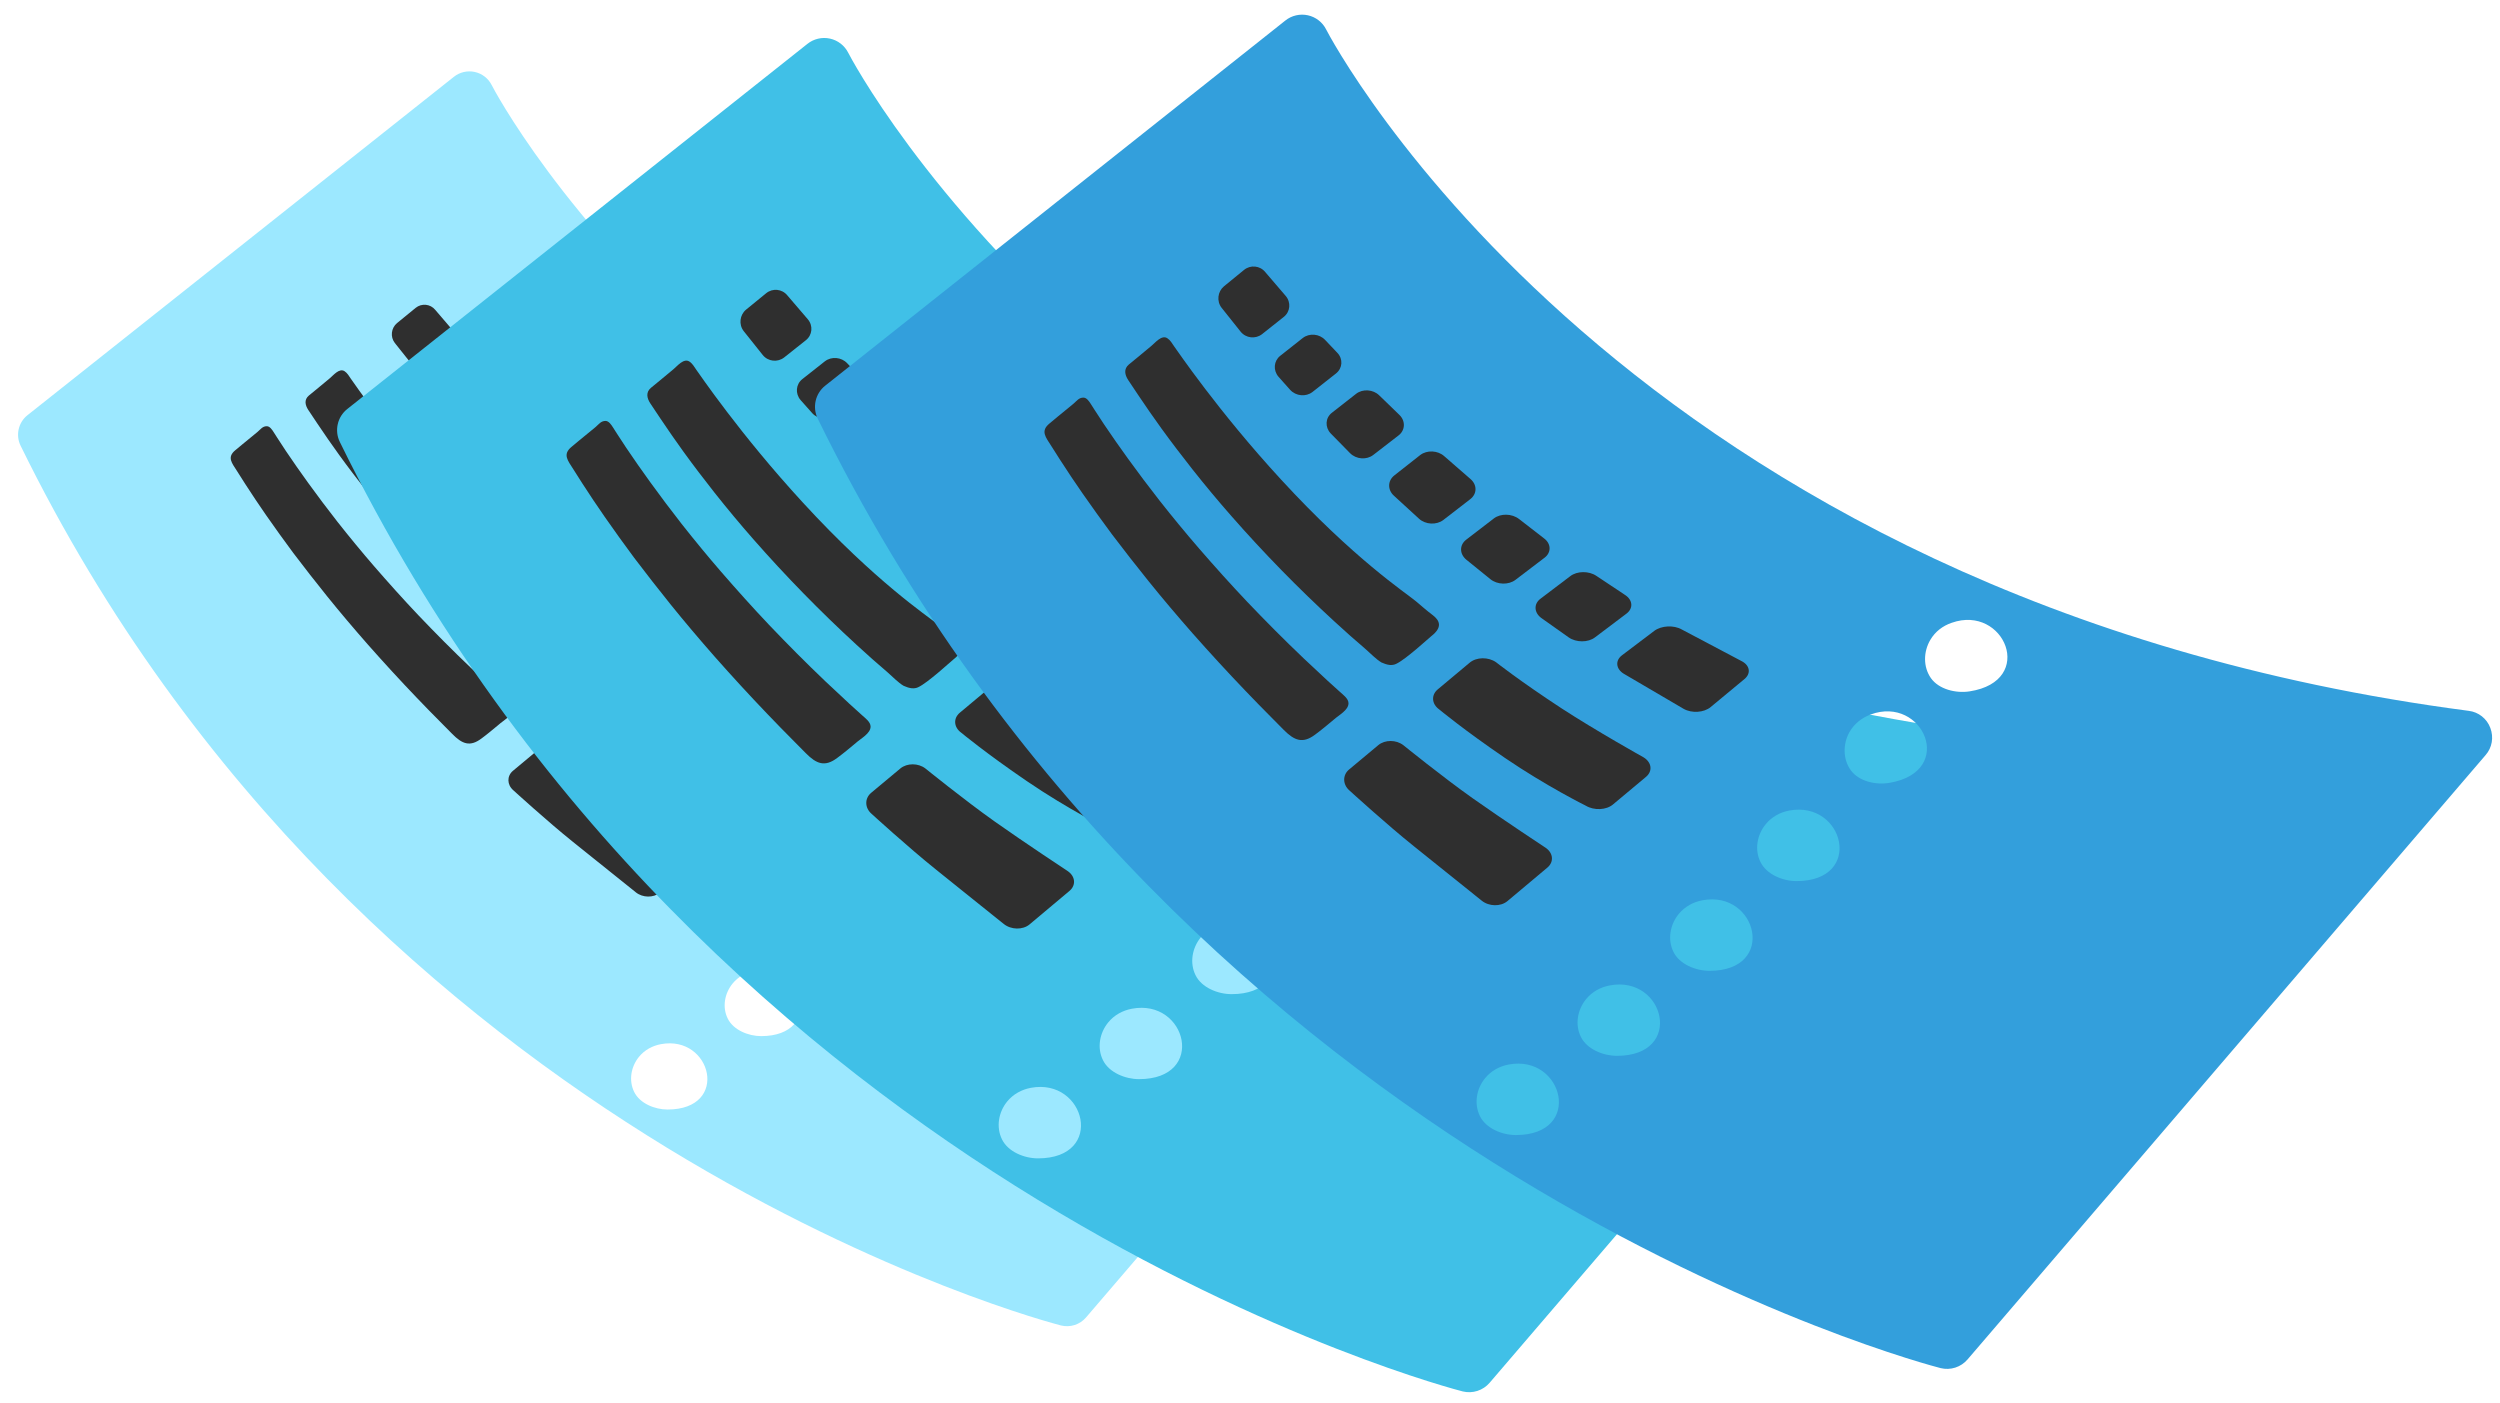 <svg width="196" height="110" viewBox="0 0 196 110" fill="none" xmlns="http://www.w3.org/2000/svg">
<g clip-path="url(#clip0)">
<path d="M123.121 57.41C122.872 56.742 122.271 56.255 121.546 56.169C60.158 48.133 38.76 7.093 38.55 6.673C38.42 6.413 38.232 6.185 38.002 6.007C37.772 5.828 37.505 5.703 37.221 5.641C36.937 5.579 36.642 5.581 36.358 5.647C36.075 5.713 35.809 5.842 35.582 6.024L2.159 32.547C1.433 33.12 1.214 34.122 1.615 34.943C28.529 89.888 82.644 103.775 83.188 103.918C83.541 104.004 83.91 103.991 84.255 103.88C84.601 103.769 84.909 103.564 85.145 103.288L122.777 59.386C123.254 58.841 123.378 58.087 123.121 57.41ZM52.332 86.987C51.339 86.987 50.156 86.51 49.717 85.603C49.278 84.706 49.469 83.627 50.089 82.864C50.538 82.31 51.158 81.986 51.817 81.862C55.787 81.117 57.276 86.987 52.332 86.987ZM59.671 81.232C58.679 81.232 57.495 80.755 57.056 79.858C56.608 78.96 56.808 77.882 57.428 77.118C57.877 76.565 58.498 76.24 59.156 76.116C63.145 75.362 64.615 81.232 59.671 81.232ZM66.4 75.057C65.398 75.057 64.214 74.58 63.775 73.673C63.336 72.776 63.537 71.697 64.157 70.934C64.615 70.38 65.226 70.056 65.885 69.932C69.865 69.178 71.344 75.057 66.4 75.057ZM72.718 68.538C71.726 68.538 70.552 68.061 70.103 67.154C69.654 66.257 69.855 65.179 70.475 64.415C70.924 63.862 71.535 63.537 72.193 63.413C76.183 62.669 77.662 68.538 72.718 68.538ZM79.485 61.399C78.502 61.571 77.252 61.304 76.66 60.483C76.078 59.672 76.087 58.574 76.564 57.715C76.918 57.095 77.471 56.675 78.101 56.436C81.9 55.024 84.353 60.559 79.485 61.399ZM85.288 54.757C84.305 54.909 83.064 54.613 82.482 53.793C81.909 52.972 81.938 51.874 82.434 51.025C82.797 50.404 83.35 49.994 83.99 49.775C87.807 48.419 90.174 54.003 85.288 54.757Z" fill="#9CE8FF"/>
<path d="M46.653 54.614C46.166 55.024 46.214 55.673 46.758 56.064C46.758 56.064 48.533 57.544 51.53 59.586C54.556 61.648 57.409 63.06 57.409 63.06C58.011 63.423 58.908 63.385 59.394 62.965L61.78 60.97C62.286 60.55 62.2 59.91 61.609 59.548C61.609 59.548 58.182 57.639 55.634 55.978C52.589 53.983 50.891 52.638 50.891 52.638C50.328 52.246 49.478 52.256 48.982 52.666L46.653 54.614Z" fill="#2F2F2F"/>
<path d="M40.211 60.435C39.734 60.836 39.743 61.523 40.24 61.953C40.24 61.953 42.912 64.396 44.926 66.009C46.949 67.641 49.851 69.96 49.851 69.96C50.385 70.39 51.225 70.399 51.712 69.999L54.623 67.555C55.109 67.145 55.052 66.496 54.489 66.114C54.489 66.114 51.416 64.091 49.202 62.526C46.978 60.951 44.162 58.67 44.162 58.67C43.637 58.259 42.826 58.259 42.339 58.66L40.211 60.435Z" fill="#2F2F2F"/>
<path d="M35.21 30.381C34.742 30.753 34.685 31.431 35.086 31.898L35.935 32.853C36.355 33.311 37.081 33.378 37.558 33.006L39.266 31.66C39.743 31.278 39.791 30.61 39.362 30.161L38.474 29.226C38.054 28.777 37.329 28.711 36.842 29.093L35.21 30.381Z" fill="#2F2F2F"/>
<path d="M43.504 39.066C43.017 39.448 42.998 40.106 43.465 40.536L45.298 42.216C45.775 42.645 46.558 42.683 47.054 42.311L49.029 40.784C49.516 40.402 49.526 39.753 49.039 39.333L47.13 37.673C46.653 37.243 45.87 37.215 45.384 37.587L43.504 39.066Z" fill="#2F2F2F"/>
<path d="M54.422 45.041C54.918 44.659 54.899 44.029 54.374 43.638L52.561 42.235C52.046 41.834 51.225 41.815 50.728 42.197L48.715 43.743C48.228 44.124 48.228 44.764 48.724 45.184L50.48 46.606C50.986 47.016 51.807 47.035 52.303 46.654L54.422 45.041Z" fill="#2F2F2F"/>
<path d="M60.368 49.106C60.874 48.725 60.826 48.114 60.263 47.751L58.182 46.367C57.639 45.995 56.779 46.005 56.283 46.386L54.117 48.028C53.62 48.4 53.649 49.03 54.174 49.421L56.169 50.834C56.713 51.216 57.581 51.216 58.078 50.834L60.368 49.106Z" fill="#2F2F2F"/>
<path d="M35.467 27.556C35.945 27.184 36.011 26.497 35.611 26.029L34.122 24.292C33.74 23.824 33.053 23.757 32.585 24.139L31.125 25.332C30.667 25.714 30.581 26.411 30.953 26.888L32.337 28.625C32.719 29.102 33.416 29.178 33.893 28.806L35.467 27.556Z" fill="#2F2F2F"/>
<path d="M64.386 50.261C63.804 49.927 62.907 49.975 62.391 50.357L60.043 52.132C59.538 52.514 59.595 53.115 60.158 53.468L64.52 56.026C65.111 56.36 65.999 56.303 66.486 55.892L68.939 53.859C69.435 53.449 69.33 52.857 68.719 52.552L64.386 50.261Z" fill="#2F2F2F"/>
<path d="M43.819 36.155C44.296 35.783 44.324 35.115 43.876 34.676L42.406 33.254C41.967 32.815 41.203 32.767 40.726 33.139L38.97 34.514C38.483 34.886 38.455 35.563 38.875 36.012L40.287 37.453C40.736 37.902 41.49 37.959 41.977 37.577L43.819 36.155Z" fill="#2F2F2F"/>
<path d="M43.179 52.838C43.342 52.848 43.485 52.829 43.628 52.762C44.334 52.437 45.985 50.901 46.195 50.739C46.987 50.118 46.844 49.631 46.272 49.202C45.852 48.887 45.47 48.543 45.069 48.209C44.286 47.56 40.564 45.127 35.267 39.362C30.677 34.37 27.708 29.961 27.508 29.694C27.365 29.484 27.231 29.245 27.012 29.102C26.601 28.835 26.134 29.427 25.857 29.656L24.845 30.495L24.215 31.011C23.833 31.335 23.919 31.755 24.167 32.137C24.406 32.5 24.654 32.862 24.893 33.225C25.446 34.046 26.009 34.867 26.592 35.668C27.317 36.67 28.071 37.654 28.844 38.637C29.751 39.782 30.696 40.918 31.669 42.025C34.023 44.709 36.521 47.264 39.152 49.679C39.896 50.366 40.66 51.044 41.433 51.703C41.786 52.008 42.168 52.418 42.569 52.657C42.759 52.743 42.969 52.819 43.179 52.838Z" fill="#2F2F2F"/>
<path d="M40.173 55.615C40.173 55.282 39.782 55.005 39.552 54.795C39.247 54.528 38.942 54.251 38.646 53.974C38.063 53.43 37.472 52.886 36.899 52.342C35.487 50.996 34.122 49.622 32.795 48.228C31.602 46.969 30.447 45.68 29.321 44.382C28.338 43.246 27.374 42.072 26.448 40.898C25.666 39.896 24.902 38.885 24.158 37.854C23.566 37.033 22.974 36.193 22.411 35.353C22.192 35.019 21.963 34.676 21.743 34.332C21.648 34.179 21.552 34.036 21.457 33.884C21.342 33.702 21.161 33.425 20.932 33.416C20.588 33.406 20.436 33.654 20.187 33.864C19.796 34.179 19.414 34.494 19.023 34.819C18.832 34.972 18.641 35.134 18.45 35.296C17.773 35.85 18.183 36.298 18.575 36.919C18.794 37.262 19.014 37.606 19.224 37.94C19.758 38.77 20.302 39.581 20.865 40.393C21.552 41.385 22.268 42.368 22.993 43.351C23.862 44.497 24.74 45.623 25.647 46.749C26.677 48.028 27.756 49.297 28.854 50.548C30.085 51.941 31.354 53.325 32.652 54.68C33.291 55.358 33.95 56.016 34.609 56.684C34.895 56.971 35.172 57.257 35.458 57.543C36.241 58.336 36.851 58.574 37.749 57.897C38.216 57.553 38.655 57.181 39.104 56.809C39.447 56.494 40.182 56.121 40.173 55.615Z" fill="#2F2F2F"/>
<path d="M157.773 58.896C157.505 58.175 156.856 57.65 156.073 57.557C89.823 48.884 66.73 4.594 66.503 4.14C66.362 3.86 66.16 3.614 65.912 3.421C65.664 3.228 65.376 3.093 65.069 3.026C64.761 2.959 64.443 2.961 64.137 3.033C63.831 3.104 63.545 3.244 63.3 3.44L27.229 32.064C26.446 32.682 26.209 33.764 26.642 34.649C55.688 93.947 114.09 108.934 114.677 109.088C115.057 109.181 115.456 109.167 115.829 109.047C116.202 108.927 116.534 108.706 116.788 108.408L157.402 61.028C157.917 60.441 158.051 59.627 157.773 58.896ZM81.376 90.816C80.305 90.816 79.028 90.301 78.554 89.323C78.08 88.354 78.286 87.19 78.956 86.366C79.44 85.769 80.11 85.419 80.82 85.285C85.105 84.481 86.712 90.816 81.376 90.816ZM89.297 84.605C88.226 84.605 86.949 84.09 86.475 83.122C85.991 82.154 86.207 80.99 86.877 80.166C87.361 79.568 88.03 79.218 88.741 79.084C93.046 78.27 94.633 84.605 89.297 84.605ZM96.559 77.941C95.477 77.941 94.2 77.426 93.726 76.447C93.252 75.479 93.469 74.315 94.138 73.491C94.633 72.894 95.292 72.544 96.003 72.41C100.298 71.596 101.894 77.941 96.559 77.941ZM103.378 70.906C102.306 70.906 101.04 70.391 100.555 69.412C100.071 68.444 100.287 67.28 100.957 66.456C101.441 65.859 102.1 65.509 102.811 65.375C107.117 64.571 108.713 70.906 103.378 70.906ZM110.68 63.201C109.62 63.387 108.27 63.098 107.632 62.213C107.003 61.337 107.014 60.153 107.529 59.225C107.91 58.556 108.507 58.103 109.187 57.845C113.286 56.321 115.934 62.295 110.68 63.201ZM116.943 56.032C115.882 56.197 114.543 55.878 113.915 54.992C113.297 54.106 113.328 52.922 113.863 52.005C114.255 51.336 114.852 50.893 115.542 50.656C119.662 49.193 122.217 55.219 116.943 56.032Z" fill="#40C0E7"/>
<path d="M75.248 55.878C74.723 56.321 74.774 57.021 75.361 57.444C75.361 57.444 77.277 59.04 80.511 61.244C83.776 63.469 86.856 64.994 86.856 64.994C87.505 65.385 88.473 65.344 88.999 64.891L91.574 62.738C92.12 62.285 92.027 61.595 91.388 61.203C91.388 61.203 87.691 59.143 84.94 57.351C81.655 55.198 79.821 53.746 79.821 53.746C79.214 53.324 78.297 53.334 77.761 53.777L75.248 55.878Z" fill="#2F2F2F"/>
<path d="M68.295 62.161C67.78 62.594 67.791 63.335 68.326 63.799C68.326 63.799 71.21 66.436 73.384 68.176C75.567 69.938 78.699 72.441 78.699 72.441C79.275 72.904 80.182 72.914 80.707 72.482L83.849 69.845C84.374 69.402 84.312 68.702 83.704 68.29C83.704 68.29 80.388 66.106 77.998 64.417C75.598 62.717 72.56 60.255 72.56 60.255C71.993 59.813 71.118 59.813 70.592 60.245L68.295 62.161Z" fill="#2F2F2F"/>
<path d="M62.898 29.726C62.394 30.128 62.332 30.859 62.764 31.363L63.681 32.394C64.134 32.888 64.917 32.96 65.432 32.558L67.276 31.106C67.791 30.694 67.842 29.973 67.379 29.489L66.421 28.48C65.968 27.995 65.185 27.923 64.66 28.335L62.898 29.726Z" fill="#2F2F2F"/>
<path d="M71.849 39.099C71.324 39.511 71.303 40.222 71.808 40.685L73.786 42.498C74.301 42.962 75.145 43.003 75.681 42.601L77.813 40.953C78.338 40.541 78.349 39.841 77.823 39.388L75.763 37.595C75.248 37.132 74.404 37.101 73.878 37.502L71.849 39.099Z" fill="#2F2F2F"/>
<path d="M83.632 45.547C84.168 45.135 84.147 44.455 83.581 44.033L81.624 42.519C81.068 42.086 80.182 42.066 79.646 42.478L77.473 44.146C76.948 44.558 76.948 45.248 77.483 45.702L79.379 47.236C79.924 47.679 80.81 47.7 81.346 47.288L83.632 45.547Z" fill="#2F2F2F"/>
<path d="M90.049 49.935C90.595 49.523 90.544 48.864 89.936 48.472L87.691 46.979C87.104 46.577 86.177 46.587 85.641 46.999L83.303 48.771C82.767 49.173 82.798 49.852 83.365 50.275L85.517 51.799C86.105 52.211 87.042 52.211 87.577 51.799L90.049 49.935Z" fill="#2F2F2F"/>
<path d="M63.176 26.677C63.691 26.275 63.763 25.534 63.331 25.029L61.724 23.154C61.312 22.65 60.57 22.578 60.066 22.99L58.49 24.277C57.995 24.689 57.903 25.441 58.304 25.956L59.798 27.831C60.21 28.346 60.962 28.428 61.477 28.026L63.176 26.677Z" fill="#2F2F2F"/>
<path d="M94.386 51.181C93.758 50.821 92.789 50.872 92.233 51.284L89.699 53.2C89.153 53.612 89.215 54.261 89.823 54.642L94.53 57.402C95.169 57.763 96.127 57.701 96.652 57.258L99.299 55.064C99.835 54.621 99.721 53.983 99.062 53.653L94.386 51.181Z" fill="#2F2F2F"/>
<path d="M72.189 35.958C72.704 35.556 72.735 34.835 72.251 34.361L70.665 32.826C70.191 32.352 69.367 32.301 68.852 32.703L66.957 34.186C66.431 34.588 66.4 35.319 66.853 35.803L68.378 37.358C68.862 37.842 69.676 37.904 70.201 37.492L72.189 35.958Z" fill="#2F2F2F"/>
<path d="M71.499 53.962C71.674 53.972 71.829 53.952 71.983 53.88C72.745 53.529 74.527 51.871 74.754 51.696C75.609 51.027 75.454 50.501 74.836 50.038C74.383 49.698 73.971 49.327 73.538 48.967C72.694 48.266 68.677 45.64 62.96 39.418C58.006 34.031 54.802 29.273 54.586 28.984C54.432 28.758 54.287 28.5 54.05 28.346C53.608 28.057 53.103 28.696 52.804 28.943L51.712 29.849L51.033 30.406C50.621 30.756 50.713 31.209 50.981 31.621C51.239 32.013 51.506 32.404 51.764 32.795C52.361 33.681 52.969 34.567 53.597 35.432C54.38 36.514 55.194 37.575 56.028 38.636C57.007 39.871 58.026 41.097 59.077 42.292C61.618 45.189 64.314 47.947 67.152 50.553C67.956 51.294 68.78 52.026 69.614 52.736C69.995 53.066 70.407 53.509 70.84 53.766C71.046 53.859 71.272 53.941 71.499 53.962Z" fill="#2F2F2F"/>
<path d="M68.254 56.959C68.254 56.599 67.832 56.3 67.585 56.074C67.255 55.785 66.925 55.487 66.606 55.188C65.978 54.601 65.339 54.014 64.721 53.427C63.197 51.974 61.724 50.491 60.292 48.987C59.005 47.628 57.758 46.237 56.543 44.836C55.482 43.611 54.442 42.344 53.443 41.077C52.598 39.995 51.774 38.903 50.971 37.791C50.332 36.905 49.693 35.999 49.086 35.092C48.849 34.732 48.602 34.361 48.365 33.99C48.262 33.825 48.159 33.671 48.056 33.506C47.932 33.31 47.736 33.012 47.489 33.001C47.118 32.991 46.953 33.259 46.686 33.486C46.263 33.825 45.851 34.165 45.429 34.516C45.223 34.68 45.017 34.855 44.811 35.031C44.08 35.628 44.523 36.112 44.945 36.782C45.182 37.152 45.419 37.523 45.645 37.884C46.222 38.78 46.809 39.655 47.417 40.531C48.159 41.602 48.931 42.663 49.714 43.724C50.651 44.96 51.599 46.175 52.577 47.391C53.69 48.771 54.854 50.141 56.038 51.49C57.367 52.994 58.737 54.487 60.138 55.95C60.828 56.681 61.538 57.392 62.249 58.113C62.558 58.422 62.857 58.731 63.166 59.04C64.01 59.895 64.67 60.153 65.638 59.421C66.143 59.05 66.617 58.649 67.101 58.247C67.471 57.907 68.264 57.505 68.254 56.959Z" fill="#2F2F2F"/>
<path d="M195.241 57.068C194.973 56.347 194.324 55.821 193.541 55.729C127.291 47.056 104.198 2.765 103.971 2.312C103.83 2.031 103.628 1.785 103.38 1.593C103.132 1.4 102.843 1.265 102.536 1.198C102.229 1.131 101.911 1.133 101.605 1.205C101.299 1.276 101.013 1.415 100.768 1.612L64.697 30.236C63.914 30.854 63.677 31.935 64.11 32.821C93.156 92.119 151.558 107.105 152.145 107.26C152.525 107.353 152.924 107.339 153.297 107.219C153.669 107.099 154.002 106.878 154.256 106.58L194.87 59.2C195.385 58.613 195.519 57.799 195.241 57.068ZM118.844 88.988C117.773 88.988 116.496 88.473 116.022 87.494C115.548 86.526 115.754 85.362 116.424 84.538C116.908 83.941 117.577 83.591 118.288 83.457C122.573 82.653 124.18 88.988 118.844 88.988ZM126.765 82.777C125.694 82.777 124.417 82.262 123.943 81.294C123.459 80.325 123.675 79.162 124.345 78.338C124.829 77.74 125.498 77.39 126.209 77.256C130.514 76.442 132.101 82.777 126.765 82.777ZM134.027 76.113C132.945 76.113 131.668 75.598 131.194 74.619C130.72 73.651 130.937 72.487 131.606 71.663C132.101 71.066 132.76 70.715 133.471 70.582C137.766 69.768 139.362 76.113 134.027 76.113ZM140.846 69.078C139.774 69.078 138.507 68.563 138.023 67.584C137.539 66.616 137.755 65.452 138.425 64.628C138.909 64.031 139.568 63.68 140.279 63.547C144.584 62.743 146.181 69.078 140.846 69.078ZM148.148 61.373C147.087 61.559 145.738 61.27 145.099 60.384C144.471 59.509 144.481 58.324 144.996 57.397C145.378 56.728 145.975 56.275 146.655 56.017C150.754 54.493 153.401 60.467 148.148 61.373ZM154.411 54.204C153.35 54.369 152.011 54.05 151.383 53.164C150.765 52.278 150.795 51.094 151.331 50.177C151.722 49.507 152.32 49.065 153.01 48.828C157.13 47.365 159.684 53.391 154.411 54.204Z" fill="#339FDC"/>
<path d="M112.716 54.05C112.191 54.493 112.242 55.193 112.829 55.615C112.829 55.615 114.745 57.212 117.979 59.416C121.244 61.641 124.324 63.165 124.324 63.165C124.973 63.557 125.941 63.516 126.467 63.062L129.042 60.91C129.588 60.456 129.495 59.766 128.856 59.375C128.856 59.375 125.159 57.315 122.408 55.523C119.123 53.37 117.289 51.918 117.289 51.918C116.682 51.495 115.765 51.506 115.229 51.949L112.716 54.05Z" fill="#2F2F2F"/>
<path d="M105.763 60.333C105.248 60.765 105.259 61.507 105.794 61.971C105.794 61.971 108.678 64.607 110.852 66.348C113.035 68.109 116.167 70.612 116.167 70.612C116.743 71.076 117.65 71.086 118.175 70.653L121.317 68.017C121.842 67.574 121.78 66.873 121.172 66.461C121.172 66.461 117.856 64.278 115.466 62.589C113.066 60.889 110.028 58.427 110.028 58.427C109.461 57.984 108.586 57.984 108.06 58.417L105.763 60.333Z" fill="#2F2F2F"/>
<path d="M100.366 27.898C99.861 28.299 99.8 29.031 100.232 29.535L101.149 30.565C101.602 31.06 102.385 31.132 102.9 30.73L104.744 29.278C105.259 28.866 105.31 28.145 104.847 27.661L103.889 26.651C103.436 26.167 102.653 26.095 102.128 26.507L100.366 27.898Z" fill="#2F2F2F"/>
<path d="M109.317 37.271C108.792 37.683 108.771 38.394 109.276 38.857L111.253 40.67C111.768 41.133 112.613 41.175 113.149 40.773L115.281 39.125C115.806 38.713 115.816 38.012 115.291 37.559L113.231 35.767C112.716 35.303 111.871 35.273 111.346 35.674L109.317 37.271Z" fill="#2F2F2F"/>
<path d="M121.1 43.719C121.636 43.307 121.615 42.627 121.049 42.205L119.092 40.69C118.536 40.258 117.65 40.237 117.114 40.649L114.941 42.318C114.416 42.73 114.416 43.42 114.951 43.873L116.846 45.408C117.392 45.851 118.278 45.871 118.814 45.459L121.1 43.719Z" fill="#2F2F2F"/>
<path d="M127.517 48.107C128.063 47.695 128.012 47.035 127.404 46.644L125.158 45.15C124.571 44.749 123.644 44.759 123.109 45.171L120.771 46.943C120.235 47.344 120.266 48.024 120.832 48.447L122.985 49.971C123.572 50.383 124.51 50.383 125.045 49.971L127.517 48.107Z" fill="#2F2F2F"/>
<path d="M100.644 24.849C101.159 24.447 101.231 23.706 100.799 23.201L99.192 21.326C98.78 20.822 98.038 20.749 97.533 21.161L95.957 22.449C95.463 22.861 95.37 23.613 95.772 24.128L97.266 26.003C97.678 26.517 98.43 26.6 98.945 26.198L100.644 24.849Z" fill="#2F2F2F"/>
<path d="M131.854 49.353C131.225 48.992 130.257 49.044 129.701 49.456L127.167 51.372C126.621 51.784 126.683 52.433 127.291 52.814L131.998 55.574C132.636 55.935 133.594 55.873 134.12 55.43L136.767 53.236C137.302 52.793 137.189 52.154 136.53 51.825L131.854 49.353Z" fill="#2F2F2F"/>
<path d="M109.657 34.129C110.172 33.728 110.203 33.007 109.718 32.533L108.132 30.998C107.658 30.524 106.834 30.473 106.319 30.874L104.424 32.358C103.899 32.759 103.868 33.491 104.321 33.975L105.846 35.53C106.33 36.014 107.143 36.076 107.669 35.664L109.657 34.129Z" fill="#2F2F2F"/>
<path d="M108.967 52.134C109.142 52.144 109.296 52.124 109.451 52.051C110.213 51.701 111.995 50.043 112.222 49.868C113.077 49.198 112.922 48.673 112.304 48.209C111.851 47.87 111.439 47.499 111.006 47.138C110.162 46.438 106.145 43.811 100.428 37.59C95.474 32.203 92.27 27.444 92.054 27.156C91.9 26.929 91.755 26.672 91.518 26.517C91.076 26.229 90.571 26.868 90.272 27.115L89.18 28.021L88.5 28.578C88.088 28.928 88.181 29.381 88.449 29.793C88.706 30.184 88.974 30.576 89.232 30.967C89.829 31.853 90.437 32.739 91.065 33.604C91.848 34.685 92.662 35.746 93.496 36.807C94.475 38.043 95.494 39.269 96.545 40.464C99.086 43.361 101.781 46.119 104.62 48.724C105.424 49.466 106.248 50.197 107.082 50.908C107.463 51.238 107.875 51.681 108.308 51.938C108.514 52.031 108.74 52.113 108.967 52.134Z" fill="#2F2F2F"/>
<path d="M105.722 55.131C105.722 54.771 105.3 54.472 105.053 54.245C104.723 53.957 104.393 53.658 104.074 53.36C103.446 52.773 102.807 52.185 102.189 51.598C100.665 50.146 99.192 48.663 97.76 47.159C96.473 45.799 95.226 44.409 94.011 43.008C92.95 41.782 91.91 40.515 90.911 39.248C90.066 38.167 89.242 37.075 88.439 35.963C87.8 35.077 87.161 34.17 86.554 33.264C86.317 32.904 86.07 32.533 85.833 32.162C85.73 31.997 85.627 31.843 85.524 31.678C85.4 31.482 85.204 31.183 84.957 31.173C84.586 31.163 84.422 31.431 84.154 31.657C83.731 31.997 83.32 32.337 82.897 32.687C82.691 32.852 82.485 33.027 82.279 33.202C81.548 33.8 81.991 34.284 82.413 34.953C82.65 35.324 82.887 35.695 83.114 36.055C83.69 36.952 84.277 37.827 84.885 38.703C85.627 39.774 86.399 40.835 87.182 41.896C88.119 43.132 89.067 44.347 90.046 45.562C91.158 46.943 92.322 48.313 93.506 49.662C94.835 51.166 96.205 52.659 97.606 54.122C98.296 54.853 99.007 55.564 99.717 56.285C100.026 56.594 100.325 56.903 100.634 57.212C101.479 58.067 102.138 58.324 103.106 57.593C103.611 57.222 104.084 56.821 104.569 56.419C104.939 56.079 105.732 55.677 105.722 55.131Z" fill="#2F2F2F"/>
</g>
<defs>
<clipPath id="clip0">
<rect width="195" height="109" fill="white" transform="translate(0.958 0.748)"/>
</clipPath>
</defs>
</svg>
